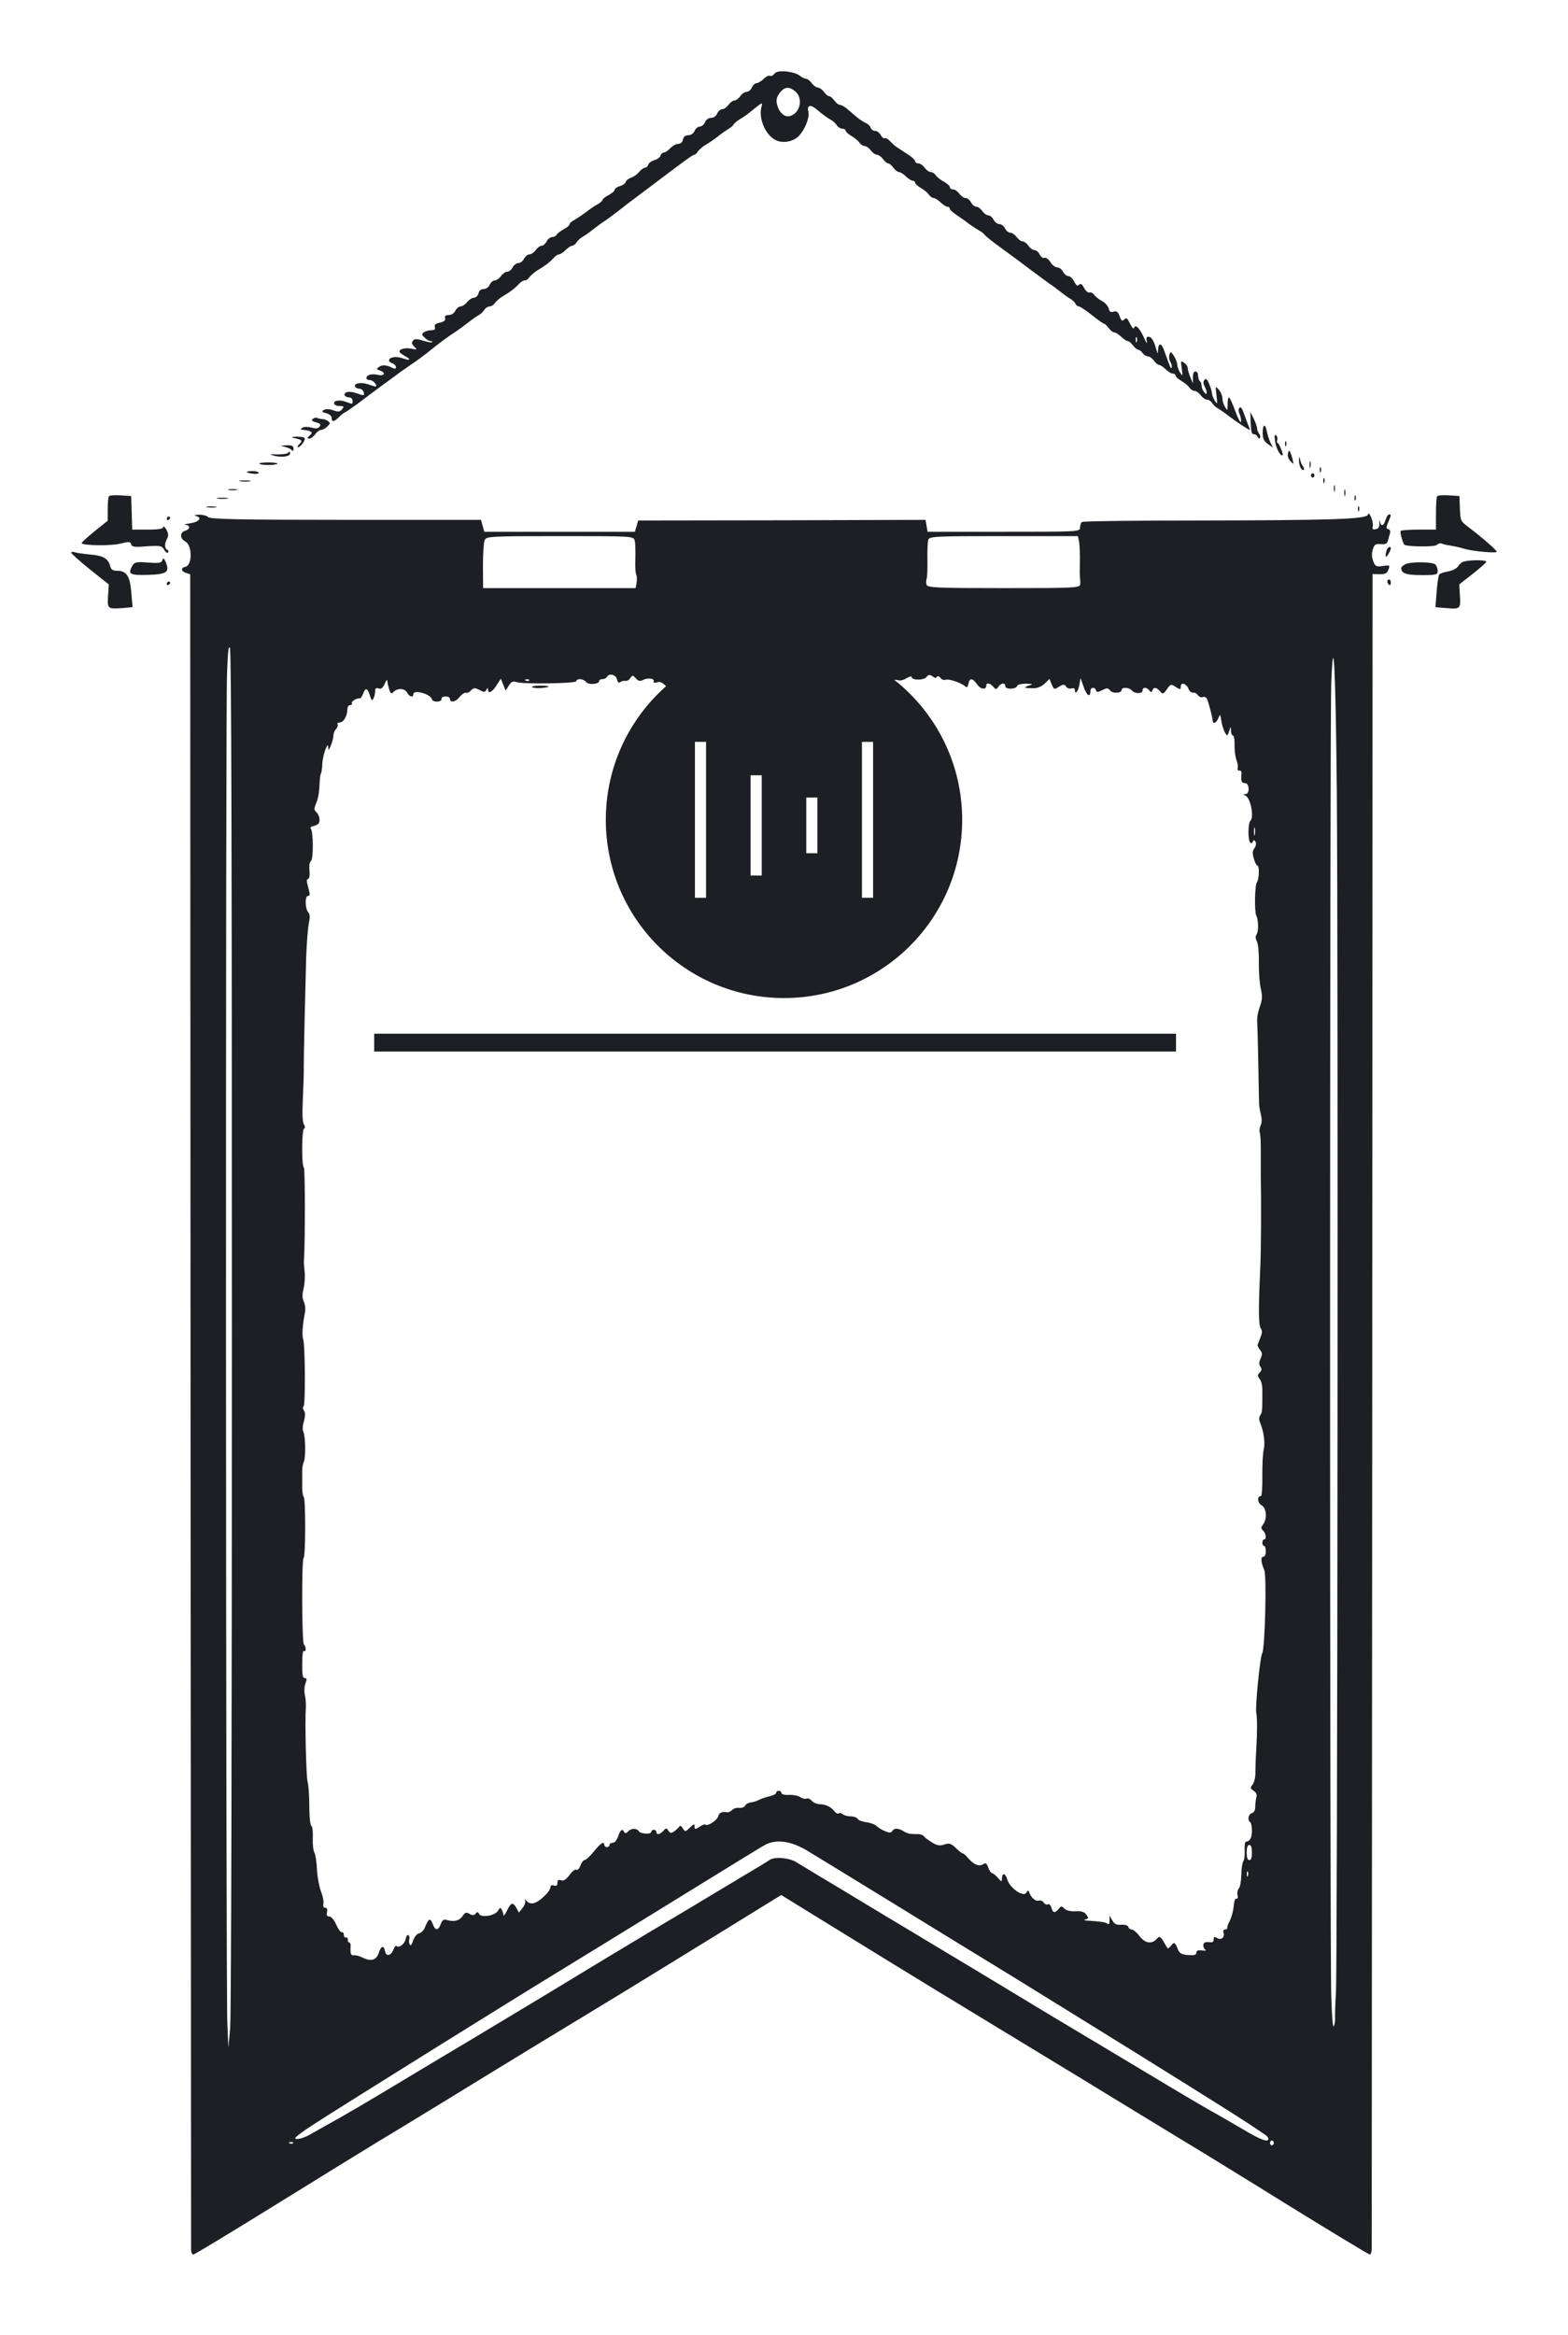 <svg width="88" height="131" viewBox="0 0 88 131" fill="none" xmlns="http://www.w3.org/2000/svg">
    <g filter="url(#filter0_d)">
        <path d="M43.464 0.134C43.396 0.231 43.279 0.292 43.211 0.255C43.143 0.219 42.977 0.304 42.85 0.438C42.714 0.559 42.539 0.669 42.451 0.669C42.373 0.669 42.256 0.778 42.198 0.912C42.139 1.046 42.003 1.155 41.905 1.155C41.798 1.155 41.632 1.264 41.545 1.398C41.447 1.532 41.301 1.641 41.213 1.641C41.126 1.641 40.98 1.751 40.882 1.885C40.785 2.018 40.629 2.128 40.531 2.128C40.434 2.128 40.307 2.237 40.249 2.371C40.19 2.517 40.044 2.614 39.908 2.614C39.771 2.614 39.625 2.711 39.567 2.857C39.508 2.991 39.382 3.1 39.274 3.1C39.167 3.1 39.041 3.21 38.982 3.344C38.924 3.489 38.777 3.587 38.631 3.587C38.466 3.587 38.358 3.672 38.329 3.83C38.3 3.976 38.193 4.073 38.056 4.073C37.939 4.073 37.745 4.183 37.618 4.316C37.491 4.45 37.335 4.559 37.257 4.559C37.189 4.559 37.101 4.632 37.072 4.73C37.043 4.827 36.887 4.949 36.721 4.985C36.566 5.034 36.41 5.143 36.38 5.24C36.351 5.338 36.273 5.411 36.195 5.411C36.117 5.411 35.971 5.52 35.864 5.654C35.757 5.787 35.562 5.921 35.416 5.97C35.279 6.018 35.143 6.116 35.114 6.213C35.094 6.298 34.938 6.408 34.782 6.444C34.626 6.493 34.5 6.578 34.5 6.639C34.5 6.712 34.344 6.845 34.159 6.943C33.974 7.04 33.818 7.161 33.818 7.21C33.818 7.259 33.701 7.368 33.554 7.453C33.399 7.526 33.106 7.733 32.892 7.903C32.678 8.061 32.385 8.256 32.239 8.341C32.083 8.414 31.966 8.523 31.966 8.584C31.966 8.645 31.82 8.766 31.635 8.864C31.459 8.961 31.274 9.095 31.245 9.168C31.206 9.241 31.089 9.301 30.982 9.301C30.885 9.301 30.748 9.411 30.68 9.544C30.612 9.678 30.485 9.788 30.397 9.788C30.31 9.788 30.163 9.897 30.066 10.031C29.969 10.165 29.813 10.274 29.715 10.274C29.608 10.274 29.481 10.383 29.413 10.517C29.345 10.651 29.199 10.76 29.092 10.76C28.985 10.76 28.838 10.87 28.77 11.004C28.702 11.137 28.575 11.247 28.468 11.247C28.371 11.247 28.215 11.356 28.117 11.49C28.02 11.624 27.864 11.733 27.766 11.733C27.669 11.733 27.542 11.842 27.484 11.976C27.425 12.11 27.279 12.219 27.143 12.219C26.997 12.219 26.89 12.305 26.851 12.463C26.821 12.596 26.704 12.706 26.597 12.706C26.5 12.706 26.324 12.815 26.217 12.949C26.11 13.083 25.944 13.192 25.847 13.192C25.759 13.192 25.623 13.302 25.555 13.435C25.486 13.581 25.33 13.678 25.184 13.678C25.009 13.678 24.941 13.727 24.98 13.849C25.019 13.97 24.931 14.043 24.687 14.104C24.444 14.153 24.366 14.226 24.405 14.359C24.444 14.481 24.385 14.53 24.19 14.53C24.044 14.53 23.859 14.59 23.781 14.651C23.654 14.748 23.664 14.785 23.83 14.943C23.937 15.052 24.083 15.137 24.161 15.137C24.239 15.137 24.278 15.162 24.249 15.198C24.22 15.235 23.995 15.198 23.742 15.113C23.391 15.004 23.265 15.004 23.177 15.113C23.089 15.223 23.099 15.296 23.255 15.454C23.43 15.624 23.421 15.636 23.089 15.563C22.738 15.502 22.417 15.575 22.417 15.733C22.417 15.77 22.553 15.879 22.719 15.976C23.109 16.183 23.031 16.256 22.582 16.098C22.212 15.976 21.832 16.037 21.832 16.232C21.832 16.28 21.92 16.353 22.027 16.39C22.134 16.426 22.222 16.524 22.222 16.596C22.222 16.694 22.163 16.706 22.056 16.657C21.715 16.475 21.452 16.451 21.277 16.584C21.111 16.706 21.111 16.718 21.326 16.791C21.676 16.913 21.579 17.119 21.209 17.034C20.867 16.949 20.566 17.034 20.566 17.217C20.566 17.277 20.643 17.326 20.751 17.326C20.848 17.326 20.985 17.411 21.053 17.508C21.199 17.727 21.131 17.727 20.634 17.557C20.244 17.423 19.844 17.508 19.932 17.703C19.971 17.764 20.069 17.812 20.176 17.812C20.273 17.812 20.371 17.898 20.41 17.995C20.468 18.214 20.429 18.214 19.981 18.056C19.62 17.922 19.26 17.995 19.347 18.189C19.386 18.25 19.494 18.299 19.601 18.299C19.698 18.299 19.786 18.384 19.786 18.481C19.786 18.7 19.815 18.688 19.396 18.542C19.036 18.408 18.675 18.481 18.763 18.676C18.802 18.736 18.938 18.785 19.084 18.785C19.308 18.785 19.328 18.809 19.192 18.968C19.084 19.113 18.977 19.125 18.685 19.016C18.471 18.943 18.266 18.943 18.168 19.004C18.042 19.089 18.071 19.125 18.315 19.186C18.49 19.235 18.617 19.344 18.617 19.454C18.617 19.697 18.734 19.685 19.036 19.393C19.172 19.259 19.308 19.15 19.338 19.15C19.377 19.15 19.718 18.907 20.108 18.627C20.488 18.335 21.14 17.849 21.54 17.557C21.939 17.265 22.358 16.961 22.466 16.876C22.573 16.803 22.797 16.645 22.953 16.536C23.43 16.22 23.8 15.94 24.268 15.563C24.726 15.198 25.087 14.931 25.584 14.602C25.749 14.493 26.052 14.274 26.266 14.104C26.48 13.934 26.743 13.751 26.851 13.691C26.967 13.63 27.114 13.496 27.182 13.387C27.25 13.277 27.386 13.192 27.484 13.192C27.581 13.192 27.708 13.107 27.776 12.998C27.854 12.9 28.039 12.73 28.205 12.633C28.643 12.377 28.916 12.159 29.121 11.94C29.218 11.818 29.374 11.733 29.452 11.733C29.54 11.733 29.657 11.648 29.725 11.539C29.803 11.441 29.988 11.271 30.154 11.174C30.592 10.918 30.865 10.7 31.07 10.481C31.167 10.359 31.304 10.274 31.372 10.274C31.44 10.274 31.606 10.165 31.742 10.031C31.878 9.897 32.044 9.788 32.112 9.788C32.181 9.788 32.297 9.703 32.366 9.593C32.434 9.484 32.58 9.35 32.697 9.289C32.804 9.228 33.067 9.046 33.282 8.876C33.496 8.706 33.779 8.499 33.915 8.414C34.051 8.329 34.402 8.073 34.695 7.842C34.987 7.611 35.347 7.332 35.484 7.234C35.62 7.137 36.088 6.772 36.536 6.444C38.427 5.009 38.885 4.681 38.972 4.681C39.021 4.681 39.109 4.596 39.177 4.486C39.255 4.389 39.44 4.219 39.606 4.122C39.771 4.037 40.083 3.818 40.297 3.648C40.512 3.477 40.785 3.295 40.902 3.222C41.009 3.161 41.136 3.052 41.175 2.979C41.204 2.918 41.379 2.772 41.545 2.675C41.72 2.578 41.993 2.383 42.149 2.249C42.802 1.714 42.812 1.714 42.733 2.006C42.578 2.614 42.909 3.465 43.435 3.806C43.835 4.073 44.487 3.988 44.838 3.623C45.189 3.246 45.452 2.578 45.364 2.249C45.277 1.921 45.472 1.848 45.774 2.091C46.193 2.444 46.417 2.602 46.631 2.723C46.748 2.784 46.894 2.918 46.962 3.027C47.031 3.137 47.177 3.222 47.274 3.222C47.382 3.222 47.459 3.271 47.459 3.331C47.459 3.392 47.606 3.526 47.791 3.635C47.966 3.733 48.171 3.903 48.239 4.012C48.307 4.11 48.434 4.195 48.531 4.195C48.619 4.195 48.775 4.304 48.872 4.438C48.97 4.572 49.126 4.681 49.213 4.681C49.301 4.681 49.457 4.79 49.554 4.924C49.652 5.058 49.779 5.167 49.847 5.167C49.915 5.167 50.042 5.277 50.139 5.411C50.237 5.544 50.383 5.654 50.451 5.654C50.529 5.654 50.704 5.763 50.841 5.897C50.977 6.031 51.153 6.14 51.221 6.14C51.299 6.14 51.357 6.189 51.357 6.249C51.357 6.31 51.503 6.444 51.688 6.553C51.864 6.651 52.069 6.821 52.137 6.93C52.205 7.028 52.322 7.113 52.4 7.113C52.478 7.113 52.653 7.222 52.79 7.356C52.926 7.49 53.101 7.599 53.17 7.599C53.248 7.599 53.306 7.648 53.306 7.709C53.306 7.769 53.452 7.903 53.628 8.025C53.793 8.134 54.115 8.353 54.329 8.523C54.544 8.681 54.826 8.864 54.962 8.937C55.089 9.009 55.226 9.119 55.255 9.168C55.284 9.216 55.557 9.447 55.869 9.678C56.181 9.909 56.58 10.201 56.765 10.335C56.95 10.469 57.457 10.845 57.905 11.186C58.353 11.514 58.782 11.83 58.86 11.891C58.938 11.94 59.182 12.11 59.396 12.28C59.611 12.45 59.893 12.657 60.029 12.742C60.166 12.815 60.312 12.949 60.351 13.034C60.39 13.119 60.478 13.192 60.546 13.192C60.614 13.192 60.936 13.411 61.277 13.678C61.608 13.946 61.92 14.165 61.969 14.165C62.008 14.165 62.124 14.274 62.222 14.408C62.319 14.542 62.466 14.651 62.534 14.651C62.612 14.651 62.787 14.761 62.923 14.894C63.06 15.028 63.226 15.137 63.294 15.137C63.352 15.137 63.489 15.247 63.586 15.381C63.684 15.514 63.82 15.624 63.879 15.624C63.947 15.624 64.054 15.709 64.122 15.806C64.19 15.903 64.317 15.989 64.414 15.989C64.502 15.989 64.658 16.098 64.755 16.232C64.853 16.366 64.989 16.475 65.048 16.475C65.116 16.475 65.282 16.584 65.418 16.718C65.555 16.852 65.73 16.961 65.818 16.961C65.905 16.961 65.974 17.01 65.974 17.071C65.974 17.131 66.12 17.265 66.305 17.375C66.48 17.472 66.685 17.642 66.753 17.752C66.821 17.849 66.948 17.934 67.045 17.934C67.133 17.934 67.289 18.043 67.386 18.177C67.484 18.311 67.64 18.42 67.727 18.42C67.825 18.42 67.961 18.506 68.029 18.615C68.098 18.724 68.244 18.858 68.361 18.919C68.468 18.98 68.731 19.162 68.945 19.332C69.326 19.624 70.076 20.123 70.134 20.123C70.154 20.123 70.124 20.025 70.076 19.904C70.027 19.794 69.91 19.49 69.822 19.223C69.715 18.919 69.628 18.797 69.559 18.882C69.491 18.968 69.501 19.089 69.579 19.259C69.637 19.405 69.666 19.588 69.647 19.673C69.628 19.758 69.481 19.478 69.326 19.065C69.17 18.639 69.014 18.299 68.975 18.299C68.926 18.299 68.897 18.469 68.897 18.688C68.897 19.053 68.887 19.065 68.751 18.834C68.673 18.712 68.604 18.493 68.604 18.347C68.604 18.214 68.517 17.995 68.409 17.873C68.205 17.642 68.205 17.642 68.273 18.189C68.332 18.688 68.322 18.712 68.176 18.481C68.098 18.347 68.02 18.165 68.02 18.08C68.02 17.995 67.951 17.752 67.864 17.545C67.747 17.265 67.679 17.217 67.601 17.314C67.513 17.423 67.523 17.508 67.611 17.691C67.776 18.019 67.757 18.226 67.581 18.007C67.503 17.91 67.435 17.752 67.435 17.642C67.435 17.545 67.396 17.423 67.338 17.387C67.289 17.35 67.24 17.204 67.24 17.071C67.24 16.949 67.172 16.84 67.094 16.84C66.997 16.84 66.948 16.961 66.948 17.168V17.508L66.802 17.156C66.724 16.974 66.656 16.742 66.656 16.645C66.656 16.56 66.568 16.426 66.451 16.353C66.266 16.22 66.256 16.244 66.324 16.682C66.383 17.119 66.373 17.131 66.227 16.901C66.149 16.767 66.071 16.572 66.071 16.463C66.071 16.353 65.983 16.134 65.886 15.976C65.71 15.709 65.691 15.709 65.632 15.903C65.593 16.013 65.613 16.195 65.681 16.293C65.74 16.39 65.779 16.524 65.759 16.609C65.72 16.742 65.671 16.609 65.35 15.709C65.184 15.223 65.009 15.198 64.989 15.66C64.989 15.879 64.97 15.867 64.882 15.563C64.746 15.089 64.619 14.894 64.444 14.894C64.346 14.894 64.317 14.979 64.366 15.162C64.395 15.32 64.336 15.247 64.229 15.004C63.986 14.444 63.723 14.165 63.654 14.384C63.625 14.493 63.547 14.408 63.42 14.165C63.274 13.849 63.216 13.8 63.099 13.922C62.982 14.043 62.933 14.007 62.836 13.739C62.748 13.496 62.67 13.435 62.505 13.484C62.339 13.545 62.271 13.496 62.222 13.302C62.183 13.168 62.017 12.973 61.842 12.888C61.666 12.791 61.472 12.633 61.403 12.536C61.335 12.438 61.218 12.39 61.15 12.414C61.082 12.45 60.946 12.341 60.848 12.171C60.731 11.94 60.653 11.879 60.565 11.976C60.478 12.073 60.4 12.025 60.283 11.794C60.195 11.624 60.049 11.49 59.952 11.49C59.864 11.49 59.727 11.38 59.659 11.247C59.591 11.113 59.445 11.004 59.338 11.004C59.221 11.004 59.045 10.87 58.948 10.7C58.841 10.541 58.694 10.432 58.617 10.469C58.548 10.505 58.422 10.42 58.353 10.286C58.285 10.14 58.149 10.031 58.051 10.031C57.964 10.031 57.808 9.921 57.72 9.788C57.623 9.654 57.477 9.544 57.389 9.544C57.301 9.544 57.155 9.435 57.057 9.301C56.96 9.168 56.804 9.058 56.707 9.058C56.599 9.058 56.473 8.949 56.405 8.815C56.337 8.681 56.19 8.572 56.083 8.572C55.976 8.572 55.83 8.462 55.761 8.329C55.693 8.195 55.567 8.085 55.469 8.085C55.372 8.085 55.226 7.976 55.128 7.842C55.041 7.709 54.885 7.599 54.797 7.599C54.699 7.599 54.563 7.49 54.495 7.356C54.427 7.222 54.3 7.113 54.193 7.113C54.095 7.113 53.939 7.003 53.842 6.87C53.745 6.736 53.589 6.626 53.481 6.626C53.384 6.626 53.306 6.566 53.306 6.493C53.306 6.432 53.16 6.298 52.984 6.201C52.799 6.104 52.604 5.946 52.526 5.848C52.458 5.739 52.332 5.654 52.234 5.654C52.146 5.654 51.99 5.544 51.893 5.411C51.796 5.277 51.64 5.167 51.533 5.167C51.435 5.167 51.357 5.119 51.357 5.046C51.357 4.985 51.191 4.815 50.997 4.693C50.792 4.559 50.519 4.377 50.383 4.292C50.246 4.207 50.051 4.037 49.944 3.915C49.847 3.806 49.71 3.72 49.652 3.757C49.593 3.781 49.486 3.696 49.428 3.575C49.36 3.453 49.223 3.344 49.116 3.344C48.999 3.344 48.892 3.258 48.863 3.161C48.833 3.064 48.717 2.954 48.6 2.906C48.483 2.857 48.258 2.711 48.093 2.578C47.937 2.444 47.684 2.225 47.537 2.103C47.391 1.982 47.216 1.885 47.138 1.885C47.06 1.885 46.923 1.775 46.826 1.641C46.729 1.508 46.602 1.398 46.534 1.398C46.466 1.398 46.339 1.289 46.242 1.155C46.144 1.021 45.988 0.912 45.9 0.912C45.813 0.912 45.657 0.802 45.559 0.669C45.462 0.535 45.325 0.425 45.248 0.425C45.179 0.425 45.014 0.353 44.897 0.255C44.546 -0.012 43.611 -0.097 43.464 0.134ZM44.634 1.131C45.101 1.532 44.907 2.371 44.312 2.517C44.01 2.59 43.688 2.274 43.601 1.812C43.552 1.593 43.601 1.422 43.766 1.204C44.029 0.863 44.293 0.839 44.634 1.131ZM63.8 15.162C63.771 15.259 63.742 15.223 63.742 15.089C63.732 14.955 63.761 14.882 63.791 14.931C63.82 14.967 63.83 15.077 63.8 15.162Z" fill="#1E1F25"/>
        <path d="M70.192 19.734C70.212 20.232 70.251 20.366 70.377 20.366C70.465 20.366 70.553 20.439 70.582 20.512C70.602 20.597 70.66 20.634 70.699 20.573C70.748 20.524 70.728 20.415 70.67 20.342C70.602 20.257 70.553 20.123 70.553 20.038C70.553 19.953 70.465 19.71 70.368 19.503L70.173 19.114L70.192 19.734Z" fill="#1E1F25"/>
        <path d="M17.554 19.502C17.456 19.575 17.505 19.636 17.729 19.697C17.973 19.758 18.022 19.819 17.934 19.94C17.856 20.05 17.729 20.062 17.476 19.989C17.271 19.94 17.047 19.94 16.969 20.001C16.843 20.098 16.852 20.11 17.028 20.122C17.145 20.122 17.31 20.159 17.388 20.195C17.534 20.268 17.534 20.293 17.378 20.439C17.223 20.572 17.223 20.597 17.359 20.609C17.447 20.609 17.593 20.5 17.69 20.366C17.788 20.232 17.934 20.122 18.022 20.122C18.109 20.122 18.265 20.037 18.372 19.928C18.538 19.77 18.548 19.733 18.421 19.636C18.343 19.575 18.197 19.515 18.109 19.515C18.022 19.515 17.895 19.49 17.817 19.454C17.749 19.417 17.632 19.442 17.554 19.502Z" fill="#1E1F25"/>
        <path d="M70.865 20.281C70.865 20.609 70.923 20.743 71.157 20.913L71.449 21.12L71.303 20.84C71.225 20.682 71.138 20.402 71.099 20.208C71.011 19.746 70.865 19.794 70.865 20.281Z" fill="#1E1F25"/>
        <path d="M71.566 20.804C71.625 21.181 71.898 21.655 71.985 21.533C72.034 21.473 71.771 20.852 71.703 20.852C71.664 20.852 71.654 20.779 71.683 20.682C71.712 20.585 71.683 20.476 71.615 20.427C71.527 20.354 71.518 20.451 71.566 20.804Z" fill="#1E1F25"/>
        <path d="M16.473 20.572C16.95 20.67 17.009 20.718 16.804 20.913C16.707 21.01 16.668 21.095 16.726 21.095C16.872 21.095 17.174 20.67 17.087 20.572C17.057 20.524 16.843 20.499 16.629 20.499C16.375 20.512 16.317 20.536 16.473 20.572Z" fill="#1E1F25"/>
        <path d="M72.121 20.925C72.121 21.059 72.151 21.096 72.18 20.998C72.209 20.913 72.2 20.804 72.17 20.767C72.141 20.719 72.112 20.792 72.121 20.925Z" fill="#1E1F25"/>
        <path d="M15.937 21.059C16.102 21.096 16.287 21.169 16.355 21.241C16.443 21.339 16.472 21.314 16.472 21.169C16.472 21.023 16.385 20.974 16.063 20.986C15.722 21.01 15.703 21.023 15.937 21.059Z" fill="#1E1F25"/>
        <path d="M72.287 21.436C72.248 21.581 72.307 21.752 72.424 21.873C72.609 22.08 72.609 22.068 72.55 21.8C72.414 21.278 72.336 21.168 72.287 21.436Z" fill="#1E1F25"/>
        <path d="M16.151 21.424C16.112 21.46 15.849 21.497 15.576 21.497C15.089 21.484 15.079 21.484 15.43 21.582C15.839 21.679 16.278 21.606 16.278 21.448C16.278 21.314 16.239 21.314 16.151 21.424Z" fill="#1E1F25"/>
        <path d="M72.901 21.837C72.901 22.02 72.96 22.226 73.038 22.311C73.194 22.47 73.242 22.311 73.096 22.117C73.047 22.056 72.989 21.898 72.96 21.764C72.921 21.57 72.911 21.594 72.901 21.837Z" fill="#1E1F25"/>
        <path d="M73.496 22.068C73.496 22.238 73.515 22.299 73.544 22.214C73.564 22.141 73.564 21.995 73.544 21.91C73.515 21.837 73.496 21.898 73.496 22.068Z" fill="#1E1F25"/>
        <path d="M14.553 22.019C14.582 22.056 14.806 22.092 15.06 22.092C15.313 22.092 15.537 22.056 15.576 22.019C15.605 21.983 15.372 21.946 15.06 21.946C14.748 21.946 14.514 21.983 14.553 22.019Z" fill="#1E1F25"/>
        <path d="M74.071 22.384C74.071 22.518 74.1 22.555 74.129 22.457C74.159 22.372 74.149 22.263 74.12 22.226C74.09 22.178 74.061 22.251 74.071 22.384Z" fill="#1E1F25"/>
        <path d="M13.842 22.482C13.842 22.506 13.998 22.555 14.183 22.579C14.368 22.603 14.524 22.579 14.524 22.53C14.524 22.482 14.368 22.433 14.183 22.433C13.998 22.433 13.842 22.457 13.842 22.482Z" fill="#1E1F25"/>
        <path d="M73.574 22.676C73.574 22.737 73.623 22.797 73.671 22.797C73.73 22.797 73.769 22.737 73.769 22.676C73.769 22.603 73.73 22.554 73.671 22.554C73.623 22.554 73.574 22.603 73.574 22.676Z" fill="#1E1F25"/>
        <path d="M74.266 22.992C74.266 23.126 74.295 23.162 74.324 23.065C74.353 22.98 74.344 22.871 74.314 22.834C74.285 22.785 74.256 22.858 74.266 22.992Z" fill="#1E1F25"/>
        <path d="M13.481 23.004C13.627 23.029 13.861 23.029 14.017 23.004C14.163 22.98 14.037 22.956 13.744 22.956C13.452 22.956 13.325 22.98 13.481 23.004Z" fill="#1E1F25"/>
        <path d="M74.86 23.406C74.86 23.576 74.879 23.637 74.909 23.552C74.928 23.479 74.928 23.333 74.909 23.248C74.879 23.175 74.86 23.235 74.86 23.406Z" fill="#1E1F25"/>
        <path d="M12.848 23.491C12.964 23.515 13.159 23.515 13.286 23.491C13.403 23.466 13.306 23.442 13.062 23.442C12.818 23.442 12.721 23.466 12.848 23.491Z" fill="#1E1F25"/>
        <path d="M75.444 23.649C75.444 23.819 75.464 23.88 75.493 23.795C75.513 23.722 75.513 23.576 75.493 23.491C75.464 23.418 75.444 23.479 75.444 23.649Z" fill="#1E1F25"/>
        <path d="M6.114 23.844C6.075 23.892 6.046 24.221 6.046 24.573V25.218L5.315 25.801C4.916 26.13 4.584 26.421 4.584 26.47C4.584 26.616 6.26 26.64 6.796 26.494C7.225 26.385 7.313 26.385 7.362 26.543C7.401 26.689 7.566 26.713 8.239 26.652C8.999 26.604 9.086 26.616 9.213 26.847C9.291 26.981 9.388 27.053 9.427 27.005C9.476 26.944 9.447 26.871 9.388 26.847C9.232 26.774 9.223 26.506 9.379 26.215C9.466 26.044 9.457 25.935 9.33 25.704C9.232 25.546 9.164 25.485 9.164 25.57C9.164 25.667 8.911 25.716 8.287 25.716H7.42L7.391 24.768L7.362 23.831L6.777 23.795C6.446 23.771 6.153 23.795 6.114 23.844Z" fill="#1E1F25"/>
        <path d="M76.019 23.965C76.019 24.099 76.049 24.135 76.078 24.038C76.107 23.953 76.097 23.843 76.068 23.807C76.039 23.758 76.01 23.831 76.019 23.965Z" fill="#1E1F25"/>
        <path d="M80.658 23.843C80.619 23.892 80.589 24.329 80.589 24.828V25.715H79.634C79.108 25.715 78.65 25.752 78.611 25.788C78.563 25.849 78.689 26.36 78.806 26.555C78.874 26.676 80.511 26.7 80.628 26.579C80.697 26.506 80.823 26.469 80.891 26.494C80.969 26.53 81.203 26.591 81.418 26.615C81.632 26.652 81.983 26.725 82.197 26.798C82.723 26.944 84 27.053 84 26.956C84 26.871 83.191 26.165 82.373 25.545C81.973 25.241 81.963 25.217 81.934 24.536L81.905 23.831L81.32 23.794C80.989 23.77 80.697 23.794 80.658 23.843Z" fill="#1E1F25"/>
        <path d="M12.214 23.977C12.36 24.001 12.594 24.001 12.75 23.977C12.896 23.953 12.77 23.928 12.477 23.928C12.185 23.928 12.058 23.953 12.214 23.977Z" fill="#1E1F25"/>
        <path d="M11.63 24.463C11.776 24.488 11.99 24.488 12.117 24.463C12.234 24.439 12.117 24.415 11.844 24.415C11.581 24.415 11.474 24.439 11.63 24.463Z" fill="#1E1F25"/>
        <path d="M76.214 24.573C76.214 24.706 76.243 24.743 76.273 24.646C76.302 24.561 76.292 24.451 76.263 24.415C76.234 24.366 76.205 24.439 76.214 24.573Z" fill="#1E1F25"/>
        <path d="M76.77 24.877C76.702 25.132 74.733 25.193 67.221 25.205C63.703 25.205 60.77 25.241 60.721 25.29C60.663 25.327 60.614 25.473 60.614 25.606C60.614 25.837 60.507 25.837 56.336 25.837H52.059L52 25.497L51.942 25.169L43.873 25.193L35.815 25.205L35.727 25.521L35.63 25.837H31.411H27.182L27.084 25.497L26.996 25.169H19.396C13.452 25.169 11.776 25.132 11.678 25.011C11.62 24.938 11.386 24.877 11.172 24.877C10.928 24.889 10.86 24.925 10.996 24.95C11.377 25.047 11.172 25.29 10.665 25.363C10.402 25.4 10.285 25.448 10.412 25.448C10.704 25.485 10.685 25.691 10.373 25.789C10.081 25.886 10.09 26.214 10.402 26.384C10.802 26.603 10.802 27.734 10.392 27.807C10.129 27.856 10.158 28.062 10.451 28.148L10.675 28.22L10.694 75.08C10.714 100.857 10.724 122.073 10.724 122.219C10.724 122.377 10.782 122.499 10.85 122.499C10.918 122.499 13.004 121.235 15.498 119.69C17.993 118.146 20.517 116.59 21.101 116.237C21.696 115.885 23.401 114.839 24.901 113.927C28.604 111.653 31.683 109.781 33.671 108.577C34.587 108.03 37.247 106.389 39.586 104.954L43.844 102.328L48.404 105.136C50.909 106.681 54.436 108.833 56.229 109.915C58.022 111.009 60.682 112.614 62.124 113.502C63.576 114.389 65.457 115.532 66.314 116.055C67.172 116.566 69.881 118.231 72.326 119.751C74.772 121.259 76.819 122.499 76.877 122.499C76.936 122.499 76.984 122.353 76.984 122.159C76.984 121.976 76.994 100.759 77.013 75.019L77.033 28.208L77.433 28.22C77.744 28.22 77.842 28.172 77.92 27.965C78.017 27.71 78.007 27.698 77.608 27.758C77.228 27.807 77.179 27.783 77.072 27.491C76.984 27.26 76.975 27.065 77.043 26.834C77.13 26.555 77.189 26.506 77.491 26.53C77.744 26.555 77.852 26.506 77.89 26.348C77.92 26.239 77.968 26.056 78.007 25.935C78.046 25.801 78.017 25.728 77.92 25.691C77.783 25.655 77.783 25.619 77.91 25.302C78.085 24.889 78.085 24.865 77.959 24.865C77.9 24.865 77.812 24.998 77.764 25.169C77.657 25.521 77.501 25.57 77.442 25.254C77.423 25.144 77.403 25.181 77.413 25.351C77.423 25.582 77.364 25.667 77.208 25.691C77.043 25.728 77.004 25.679 77.043 25.558C77.072 25.448 77.033 25.217 76.955 25.035C76.858 24.804 76.799 24.755 76.77 24.877ZM35.62 26.336C35.659 26.47 35.669 26.919 35.659 27.333C35.64 27.746 35.659 28.16 35.708 28.245C35.747 28.33 35.757 28.537 35.727 28.707L35.669 28.999H31.391H27.113L27.104 27.771C27.104 27.09 27.143 26.433 27.201 26.311C27.289 26.093 27.484 26.081 31.43 26.081C35.513 26.081 35.562 26.081 35.62 26.336ZM60.565 26.421C60.594 26.616 60.614 27.114 60.604 27.552C60.594 27.977 60.594 28.378 60.614 28.451C60.624 28.512 60.633 28.67 60.624 28.78C60.614 28.986 60.341 28.999 56.336 28.999C52.517 28.999 52.049 28.974 52 28.804C51.971 28.695 51.971 28.561 52 28.488C52.039 28.415 52.059 27.941 52.049 27.43C52.039 26.907 52.059 26.397 52.097 26.287C52.156 26.093 52.517 26.081 56.327 26.081H60.497L60.565 26.421ZM13.014 70.642C13.014 94.558 12.975 109.1 12.916 109.793L12.819 110.887L12.76 109.55C12.672 107.775 12.653 35.953 12.741 33.813C12.789 32.525 12.828 32.184 12.906 32.367C12.984 32.525 13.014 43.382 13.014 70.642ZM75.026 40.428C75.104 49.523 75.065 106.304 74.977 107.787C74.938 108.419 74.918 109.064 74.928 109.21C74.938 109.355 74.909 109.574 74.86 109.684C74.802 109.805 74.753 109.234 74.714 108.018C74.626 105.562 74.626 36.318 74.714 34.288C74.841 31.163 74.957 33.449 75.026 40.428ZM43.367 33.011C43.367 33.072 43.435 33.133 43.513 33.133C43.591 33.133 43.659 33.072 43.659 32.987C43.659 32.914 43.727 32.938 43.834 33.047C44.059 33.303 44.185 33.303 44.331 33.084C44.429 32.938 44.487 32.962 44.692 33.218C44.916 33.497 44.955 33.51 45.101 33.327C45.257 33.157 45.286 33.169 45.394 33.376C45.491 33.582 45.549 33.595 45.754 33.473C45.939 33.376 46.027 33.376 46.154 33.51C46.241 33.595 46.426 33.692 46.563 33.716C46.699 33.74 46.914 33.862 47.05 33.996C47.186 34.117 47.352 34.227 47.43 34.227C47.498 34.227 47.742 34.336 47.947 34.47C48.171 34.616 48.336 34.664 48.336 34.579C48.336 34.409 48.58 34.105 48.716 34.105C48.775 34.105 48.824 34.19 48.824 34.288C48.824 34.385 48.755 34.47 48.668 34.47C48.59 34.47 48.551 34.519 48.58 34.592C48.619 34.664 48.745 34.64 48.931 34.519C49.096 34.421 49.379 34.348 49.554 34.361C49.73 34.385 49.944 34.324 50.022 34.239C50.11 34.154 50.266 34.117 50.383 34.166C50.49 34.203 50.714 34.166 50.87 34.057C51.035 33.959 51.162 33.923 51.162 33.984C51.162 34.178 51.834 34.178 51.99 33.996C52.107 33.838 52.175 33.838 52.331 33.947C52.448 34.044 52.536 34.057 52.575 33.984C52.614 33.911 52.692 33.935 52.78 34.032C52.858 34.142 52.994 34.178 53.072 34.142C53.228 34.069 53.949 34.312 54.163 34.507C54.261 34.604 54.309 34.555 54.348 34.373C54.417 34.02 54.582 34.032 54.845 34.409C55.04 34.689 55.352 34.725 55.352 34.458C55.352 34.288 55.566 34.324 55.742 34.531C55.888 34.701 55.917 34.701 56.034 34.531C56.18 34.312 56.424 34.288 56.424 34.507C56.424 34.701 57.038 34.677 57.087 34.482C57.106 34.409 57.33 34.361 57.574 34.361C57.983 34.373 58.002 34.385 57.739 34.47C57.408 34.579 57.476 34.616 58.002 34.616C58.227 34.616 58.461 34.519 58.626 34.361L58.899 34.093L59.026 34.409C59.152 34.701 59.172 34.701 59.435 34.531C59.678 34.385 59.737 34.385 59.825 34.519C59.893 34.616 60.029 34.664 60.127 34.628C60.234 34.592 60.322 34.628 60.322 34.701C60.322 35.005 60.507 34.81 60.575 34.434L60.643 34.044L60.828 34.567C61.004 35.054 61.199 35.163 61.199 34.762C61.199 34.555 61.462 34.531 61.51 34.737C61.54 34.847 61.627 34.847 61.861 34.725C62.115 34.592 62.193 34.592 62.309 34.75C62.456 34.932 62.953 34.896 62.953 34.701C62.953 34.543 63.381 34.567 63.518 34.737C63.674 34.932 64.122 34.944 64.122 34.75C64.122 34.543 64.336 34.543 64.502 34.737C64.609 34.859 64.638 34.859 64.677 34.737C64.736 34.543 64.901 34.555 65.106 34.786C65.262 34.968 65.291 34.956 65.496 34.664C65.7 34.373 65.72 34.373 65.983 34.543C66.236 34.701 66.266 34.701 66.266 34.531C66.266 34.251 66.577 34.348 66.704 34.652C66.753 34.786 66.87 34.883 66.957 34.859C67.045 34.847 67.162 34.908 67.23 35.005C67.299 35.102 67.415 35.151 67.503 35.114C67.581 35.078 67.688 35.114 67.737 35.212C67.815 35.37 68.049 36.233 68.058 36.44C68.078 36.646 68.273 36.561 68.37 36.306C68.478 36.051 68.487 36.051 68.546 36.452C68.575 36.671 68.672 36.962 68.741 37.096C68.877 37.315 68.887 37.315 68.984 37.023C69.072 36.731 69.082 36.731 69.082 36.987C69.091 37.145 69.14 37.267 69.189 37.267C69.247 37.267 69.286 37.449 69.286 37.656C69.277 38.13 69.325 38.47 69.423 38.738C69.462 38.847 69.481 39.005 69.462 39.102C69.442 39.2 69.491 39.261 69.559 39.236C69.637 39.224 69.686 39.297 69.676 39.419C69.637 39.832 69.676 39.941 69.871 39.941C70.124 39.941 70.153 40.537 69.9 40.562C69.754 40.574 69.744 40.586 69.881 40.635C70.183 40.732 70.407 41.875 70.163 42.069C70.115 42.106 70.066 42.385 70.066 42.677C70.066 43.212 70.183 43.467 70.319 43.212C70.358 43.115 70.407 43.127 70.465 43.236C70.514 43.334 70.485 43.48 70.397 43.601C70.29 43.747 70.28 43.869 70.368 44.173C70.426 44.392 70.514 44.562 70.563 44.562C70.689 44.562 70.67 45.34 70.543 45.498C70.417 45.656 70.397 47.139 70.504 47.37C70.631 47.614 70.641 48.258 70.524 48.428C70.446 48.55 70.456 48.659 70.543 48.829C70.612 48.975 70.66 49.462 70.65 50.009C70.641 50.52 70.689 51.176 70.758 51.468C70.855 51.906 70.845 52.064 70.719 52.441C70.573 52.866 70.534 53.121 70.563 53.462C70.582 53.669 70.66 57.559 70.66 57.876C70.66 58.009 70.699 58.289 70.758 58.508C70.826 58.787 70.826 58.97 70.748 59.152C70.689 59.286 70.67 59.456 70.699 59.529C70.738 59.59 70.767 60.125 70.758 60.709C70.758 61.292 70.758 61.851 70.758 61.949C70.787 63.42 70.777 66.18 70.728 67.177C70.621 69.499 70.631 70.338 70.758 70.533C70.845 70.679 70.845 70.776 70.738 71.043C70.67 71.226 70.602 71.408 70.582 71.457C70.563 71.493 70.621 71.627 70.709 71.736C70.845 71.907 70.855 71.98 70.748 72.223C70.65 72.454 70.65 72.563 70.738 72.685C70.826 72.819 70.816 72.891 70.699 73.013C70.563 73.159 70.563 73.195 70.699 73.378C70.787 73.487 70.845 73.743 70.845 73.937C70.845 74.132 70.845 74.399 70.845 74.533C70.845 75.153 70.826 75.263 70.728 75.408C70.65 75.53 70.65 75.651 70.728 75.846C70.933 76.345 71.011 76.965 70.923 77.329C70.875 77.524 70.836 78.205 70.845 78.813C70.855 79.445 70.816 79.944 70.767 79.944C70.543 79.944 70.563 80.32 70.797 80.454C71.079 80.612 71.128 81.196 70.894 81.524C70.758 81.707 70.758 81.743 70.894 81.889C71.06 82.059 71.089 82.375 70.943 82.375C70.894 82.375 70.845 82.46 70.845 82.558C70.845 82.655 70.894 82.74 70.943 82.74C71.001 82.74 71.04 82.874 71.04 83.044C71.04 83.226 70.982 83.348 70.904 83.348C70.738 83.348 70.767 83.664 70.953 84.09C71.099 84.43 70.992 88.54 70.836 88.771C70.719 88.941 70.436 91.811 70.504 92.102C70.563 92.358 70.563 93.233 70.504 94.169C70.475 94.607 70.456 95.166 70.456 95.434C70.465 95.701 70.397 95.993 70.309 96.115C70.153 96.321 70.163 96.346 70.358 96.479C70.514 96.589 70.553 96.686 70.504 96.881C70.465 97.026 70.446 97.27 70.446 97.403C70.446 97.574 70.378 97.695 70.261 97.732C70.056 97.793 69.998 98.109 70.163 98.242C70.222 98.279 70.261 98.498 70.261 98.729C70.261 99.118 70.144 99.325 69.92 99.337C69.871 99.337 69.842 99.543 69.852 99.799C69.871 100.054 69.842 100.334 69.783 100.419C69.725 100.504 69.666 100.857 69.666 101.209C69.657 101.55 69.598 101.878 69.53 101.951C69.462 102.024 69.423 102.194 69.452 102.328C69.491 102.474 69.462 102.559 69.384 102.534C69.316 102.51 69.257 102.68 69.238 102.972C69.208 103.227 69.121 103.58 69.023 103.762C68.926 103.933 68.867 104.115 68.877 104.164C68.887 104.224 68.828 104.261 68.75 104.261C68.663 104.261 68.633 104.334 68.672 104.456C68.75 104.711 68.516 104.881 68.292 104.735C68.156 104.65 68.117 104.662 68.117 104.808C68.117 104.93 68.049 105.003 67.951 104.978C67.639 104.942 67.532 104.99 67.532 105.161C67.532 105.258 67.591 105.367 67.659 105.404C67.718 105.44 67.63 105.465 67.464 105.44C67.24 105.404 67.143 105.453 67.143 105.562C67.143 105.696 67.026 105.72 66.685 105.696C66.314 105.671 66.197 105.598 66.11 105.38C65.944 104.966 65.895 104.942 65.72 105.173C65.554 105.367 65.544 105.367 65.428 105.161C65.135 104.626 65.087 104.601 64.911 104.796C64.638 105.1 64.258 105.039 63.947 104.626C63.791 104.419 63.596 104.261 63.508 104.261C63.43 104.261 63.342 104.2 63.323 104.115C63.294 104.03 63.138 103.981 62.933 103.993C62.66 104.018 62.543 103.957 62.426 103.75L62.27 103.483V103.75C62.27 103.945 62.231 104.006 62.154 103.933C62.037 103.848 61.754 103.811 61.004 103.762C60.828 103.75 60.809 103.726 60.935 103.69C61.101 103.641 61.101 103.617 60.965 103.422C60.858 103.276 60.682 103.215 60.351 103.24C60.059 103.252 59.825 103.191 59.727 103.082C59.591 102.936 59.542 102.936 59.415 103.106C59.211 103.361 59.084 103.337 59.006 103.033C58.967 102.887 58.88 102.814 58.811 102.851C58.733 102.887 58.626 102.838 58.568 102.741C58.509 102.656 58.383 102.607 58.285 102.644C58.11 102.692 57.856 102.461 57.759 102.17C57.72 102.048 57.681 102.048 57.603 102.194C57.447 102.474 56.668 101.939 56.531 101.452C56.424 101.075 56.229 101.063 56.229 101.428C56.229 101.598 56.19 101.586 56.005 101.367C55.878 101.221 55.732 101.1 55.674 101.1C55.625 101.1 55.528 100.966 55.469 100.796C55.381 100.553 55.313 100.504 55.196 100.589C54.972 100.747 54.67 100.638 54.358 100.285C54.222 100.115 54.076 99.993 54.046 99.993C54.007 100.005 53.832 99.872 53.657 99.701C53.374 99.434 53.277 99.397 52.994 99.495C52.741 99.58 52.585 99.555 52.283 99.361C52.068 99.227 51.873 99.081 51.844 99.021C51.815 98.972 51.688 98.923 51.571 98.911C51.454 98.911 51.26 98.911 51.143 98.899C51.035 98.899 50.85 98.838 50.753 98.777C50.451 98.571 50.207 98.558 50.09 98.717C50.012 98.85 49.925 98.85 49.661 98.741C49.476 98.668 49.272 98.534 49.184 98.449C49.106 98.364 48.853 98.279 48.629 98.242C48.395 98.218 48.18 98.133 48.141 98.06C48.102 97.987 47.927 97.914 47.742 97.914C47.557 97.914 47.362 97.853 47.294 97.793C47.225 97.732 47.138 97.707 47.079 97.744C47.031 97.793 46.933 97.744 46.855 97.659C46.641 97.379 46.358 97.245 46.017 97.233C45.852 97.233 45.637 97.136 45.559 97.039C45.471 96.941 45.345 96.881 45.267 96.917C45.199 96.954 45.033 96.917 44.906 96.832C44.78 96.747 44.497 96.698 44.273 96.71C44.029 96.723 43.854 96.674 43.854 96.601C43.854 96.54 43.786 96.479 43.708 96.479C43.63 96.479 43.562 96.528 43.562 96.589C43.562 96.65 43.406 96.735 43.211 96.783C43.016 96.82 42.743 96.917 42.597 96.99C42.461 97.063 42.246 97.124 42.119 97.136C41.993 97.148 41.856 97.233 41.817 97.318C41.769 97.403 41.623 97.452 41.496 97.44C41.359 97.416 41.184 97.464 41.096 97.549C41.018 97.635 40.892 97.695 40.814 97.683C40.521 97.635 40.356 97.707 40.307 97.914C40.249 98.133 39.693 98.498 39.596 98.376C39.566 98.34 39.42 98.388 39.264 98.498C39.011 98.656 38.982 98.656 38.982 98.486C38.982 98.315 38.933 98.328 38.719 98.546C38.465 98.79 38.446 98.802 38.319 98.583C38.241 98.449 38.163 98.413 38.124 98.486C38.085 98.558 37.959 98.668 37.842 98.753C37.676 98.875 37.608 98.862 37.51 98.717C37.413 98.558 37.374 98.558 37.228 98.729C37.043 98.936 36.838 98.972 36.838 98.79C36.838 98.717 36.77 98.668 36.692 98.668C36.614 98.668 36.546 98.729 36.546 98.79C36.546 98.936 35.942 98.899 35.854 98.753C35.747 98.571 35.425 98.571 35.26 98.753C35.152 98.875 35.084 98.887 35.035 98.802C34.928 98.583 34.821 98.656 34.694 99.033C34.616 99.252 34.499 99.397 34.392 99.397C34.285 99.397 34.207 99.446 34.207 99.519C34.207 99.58 34.139 99.641 34.061 99.641C33.983 99.641 33.915 99.58 33.915 99.519C33.915 99.288 33.72 99.397 33.33 99.884C33.116 100.151 32.872 100.37 32.804 100.37C32.736 100.37 32.629 100.516 32.57 100.686C32.502 100.857 32.404 100.954 32.346 100.905C32.288 100.869 32.122 100.99 31.966 101.197C31.771 101.464 31.635 101.55 31.488 101.501C31.342 101.452 31.284 101.489 31.284 101.647C31.284 101.793 31.225 101.841 31.089 101.793C30.972 101.756 30.894 101.793 30.894 101.878C30.894 101.963 30.797 102.133 30.67 102.267C30.144 102.814 29.783 102.936 29.54 102.644C29.442 102.534 29.423 102.534 29.471 102.644C29.51 102.729 29.442 102.911 29.325 103.057L29.121 103.313L28.984 103.057C28.78 102.705 28.682 102.741 28.458 103.191C28.351 103.41 28.263 103.531 28.263 103.471C28.263 103.398 28.215 103.264 28.166 103.167C28.088 103.009 28.059 103.021 27.942 103.215C27.776 103.495 26.996 103.617 26.889 103.386C26.831 103.264 26.782 103.264 26.694 103.373C26.616 103.471 26.519 103.483 26.353 103.386C26.158 103.276 26.1 103.3 25.954 103.519C25.778 103.775 25.476 103.848 25.067 103.726C24.901 103.677 24.814 103.738 24.736 103.957C24.59 104.346 24.424 104.346 24.278 103.933C24.151 103.592 24.044 103.641 23.839 104.164C23.781 104.31 23.635 104.456 23.518 104.48C23.401 104.504 23.264 104.662 23.186 104.881C23.108 105.124 23.05 105.197 22.992 105.1C22.953 105.015 22.943 104.881 22.972 104.796C22.992 104.723 22.972 104.614 22.923 104.577C22.865 104.541 22.797 104.638 22.767 104.796C22.709 105.088 22.368 105.331 22.251 105.185C22.212 105.149 22.144 105.234 22.085 105.38C21.939 105.744 21.676 105.805 21.608 105.477C21.54 105.124 21.384 105.173 21.247 105.598C21.111 106 20.799 106.073 20.302 105.817C20.156 105.744 19.951 105.696 19.864 105.708C19.688 105.732 19.649 105.623 19.678 105.197C19.688 105.088 19.649 104.99 19.601 104.99C19.542 104.99 19.503 104.918 19.523 104.832C19.532 104.759 19.484 104.699 19.425 104.711C19.357 104.735 19.299 104.662 19.299 104.565C19.299 104.468 19.25 104.395 19.182 104.419C19.123 104.431 18.977 104.237 18.87 103.993C18.743 103.714 18.597 103.531 18.48 103.531C18.353 103.531 18.314 103.471 18.353 103.288C18.383 103.118 18.353 103.045 18.256 103.045C18.158 103.045 18.119 102.972 18.149 102.826C18.178 102.692 18.119 102.389 18.012 102.121C17.915 101.866 17.808 101.306 17.788 100.881C17.769 100.455 17.701 100.03 17.642 99.945C17.584 99.859 17.545 99.495 17.554 99.154C17.574 98.802 17.535 98.486 17.476 98.449C17.408 98.4 17.359 97.938 17.359 97.318C17.359 96.735 17.311 96.139 17.262 95.969C17.184 95.701 17.106 92.613 17.165 91.798C17.174 91.592 17.155 91.275 17.106 91.093C17.067 90.886 17.077 90.631 17.145 90.449C17.233 90.218 17.223 90.157 17.106 90.157C16.989 90.157 16.96 89.987 16.96 89.354C16.96 88.856 16.999 88.588 17.057 88.637C17.116 88.674 17.155 88.625 17.155 88.528C17.155 88.43 17.106 88.309 17.057 88.272C16.94 88.187 16.921 83.518 17.038 83.421C17.155 83.336 17.155 80.077 17.048 79.992C16.999 79.956 16.95 79.664 16.96 79.36C16.96 79.044 16.96 78.667 16.96 78.509C16.96 78.351 16.999 78.12 17.057 77.998C17.165 77.743 17.145 76.563 17.018 76.32C16.979 76.235 16.979 76.053 17.018 75.895C17.145 75.445 17.145 75.275 17.048 75.129C16.989 75.044 16.989 74.946 17.038 74.91C17.145 74.837 17.126 71.469 17.018 71.165C16.94 70.946 16.979 70.338 17.106 69.694C17.155 69.487 17.135 69.232 17.057 69.049C16.96 68.831 16.95 68.66 17.038 68.308C17.096 68.052 17.126 67.627 17.096 67.359C17.067 67.092 17.048 66.812 17.057 66.751C17.126 65.888 17.126 61.572 17.057 61.523C16.921 61.426 16.931 59.432 17.057 59.335C17.135 59.274 17.126 59.201 17.057 59.091C16.979 58.982 16.96 58.556 16.989 57.851C17.038 56.769 17.057 56.112 17.048 55.833C17.038 55.517 17.145 50.994 17.184 49.668C17.213 48.902 17.282 48.063 17.33 47.808C17.408 47.456 17.398 47.31 17.291 47.176C17.116 46.957 17.106 46.264 17.291 46.264C17.398 46.264 17.408 46.191 17.301 45.802C17.203 45.449 17.194 45.34 17.291 45.316C17.369 45.291 17.389 45.121 17.369 44.853C17.34 44.574 17.369 44.379 17.447 44.319C17.603 44.197 17.584 42.604 17.437 42.483C17.379 42.446 17.467 42.373 17.632 42.337C17.856 42.276 17.934 42.191 17.934 41.996C17.934 41.85 17.856 41.668 17.769 41.583C17.622 41.449 17.613 41.388 17.739 41.084C17.876 40.744 17.915 40.464 17.944 39.82C17.954 39.65 17.983 39.467 18.012 39.394C18.051 39.334 18.081 39.078 18.09 38.847C18.11 38.361 18.422 37.522 18.422 37.935C18.422 38.13 18.451 38.118 18.568 37.826C18.646 37.643 18.714 37.388 18.714 37.267C18.714 37.145 18.782 36.987 18.86 36.902C18.938 36.817 18.977 36.707 18.948 36.646C18.919 36.586 18.967 36.537 19.065 36.537C19.279 36.537 19.484 36.184 19.493 35.832C19.493 35.674 19.552 35.564 19.649 35.564C19.727 35.564 19.776 35.516 19.747 35.455C19.698 35.358 20.029 35.151 20.205 35.187C20.244 35.2 20.322 35.066 20.39 34.896C20.517 34.555 20.634 34.604 20.77 35.054C20.848 35.309 20.887 35.333 20.955 35.2C21.014 35.102 21.052 34.92 21.052 34.786C21.052 34.628 21.101 34.579 21.247 34.628C21.393 34.677 21.481 34.604 21.588 34.373C21.666 34.19 21.725 34.105 21.735 34.19C21.735 34.263 21.783 34.482 21.832 34.652C21.92 34.932 21.959 34.956 22.085 34.823C22.309 34.592 22.719 34.616 22.845 34.859C22.962 35.09 23.196 35.163 23.196 34.956C23.196 34.664 24.19 34.944 24.249 35.248C24.258 35.321 24.385 35.37 24.541 35.37C24.687 35.358 24.794 35.297 24.775 35.224C24.765 35.139 24.863 35.078 24.999 35.078C25.135 35.078 25.242 35.127 25.242 35.187C25.242 35.443 25.554 35.406 25.778 35.127C25.915 34.956 26.081 34.847 26.149 34.871C26.217 34.896 26.344 34.847 26.431 34.737C26.577 34.592 26.646 34.579 26.909 34.713C27.162 34.847 27.221 34.847 27.299 34.701C27.357 34.579 27.386 34.579 27.386 34.677C27.386 34.956 27.62 34.847 27.864 34.458L28.107 34.081L28.244 34.421L28.38 34.75L28.555 34.47C28.692 34.251 28.78 34.203 29.004 34.276C29.452 34.397 32.307 34.348 32.336 34.227C32.385 34.044 32.736 34.081 32.892 34.263C33.028 34.446 33.623 34.397 33.623 34.215C33.623 34.154 33.71 34.105 33.808 34.105C33.915 34.105 34.032 34.044 34.061 33.984C34.178 33.753 34.568 33.85 34.626 34.117C34.665 34.288 34.724 34.336 34.811 34.276C34.88 34.215 35.006 34.19 35.094 34.203C35.182 34.227 35.308 34.154 35.377 34.044C35.493 33.874 35.523 33.874 35.678 34.057C35.815 34.215 35.922 34.239 36.088 34.154C36.351 34.008 36.77 34.069 36.682 34.239C36.653 34.312 36.721 34.324 36.867 34.288C37.033 34.227 37.179 34.288 37.384 34.507C37.618 34.762 37.696 34.786 37.959 34.677C38.115 34.616 38.29 34.507 38.339 34.458C38.495 34.288 39.001 34.336 39.177 34.531C39.313 34.689 39.362 34.677 39.576 34.421C39.781 34.19 39.839 34.166 39.947 34.312C40.054 34.458 40.093 34.458 40.239 34.3C40.336 34.19 40.482 34.105 40.56 34.105C40.648 34.105 40.736 34.057 40.755 33.996C40.775 33.935 40.921 33.862 41.077 33.826C41.242 33.789 41.506 33.692 41.661 33.619C41.827 33.534 42.149 33.449 42.392 33.437C42.694 33.412 42.87 33.339 42.977 33.157C43.133 32.889 43.367 32.804 43.367 33.011ZM29.696 34.178C29.666 34.215 29.579 34.227 29.51 34.19C29.433 34.154 29.462 34.117 29.569 34.117C29.676 34.105 29.735 34.142 29.696 34.178ZM70.426 42.823C70.397 42.945 70.378 42.872 70.378 42.677C70.378 42.47 70.397 42.385 70.426 42.458C70.446 42.543 70.446 42.714 70.426 42.823ZM45.316 99.847C45.715 100.091 47.713 101.306 49.749 102.559C51.786 103.811 54.417 105.428 55.596 106.146C56.775 106.863 60.37 109.088 63.586 111.082C68.663 114.243 69.793 114.948 71.031 115.8C71.157 115.885 71.216 116.006 71.167 116.067C71.079 116.176 70.699 116.031 69.773 115.483C69.423 115.277 68.897 114.973 68.604 114.803C67.425 114.146 66.694 113.708 64.219 112.225C62.797 111.374 61.199 110.413 60.663 110.097C59.718 109.538 58.431 108.76 55.011 106.693C54.105 106.146 52.809 105.367 52.136 104.966C51.464 104.565 50.324 103.872 49.603 103.446C48.882 103.009 47.566 102.218 46.68 101.683C45.793 101.16 44.906 100.613 44.702 100.492C44.302 100.236 43.484 100.163 43.191 100.358C43.104 100.431 42.392 100.857 41.613 101.319C40.833 101.781 39.654 102.498 38.982 102.899C38.309 103.3 37.238 103.945 36.594 104.322C35.006 105.27 32.892 106.547 30.553 107.969C29.481 108.614 27.659 109.708 26.509 110.401C25.359 111.082 23.761 112.043 22.953 112.529C20.672 113.903 19.289 114.717 18.178 115.325C17.915 115.471 17.574 115.666 17.428 115.751C17.057 115.97 16.57 116.091 16.57 115.97C16.57 115.909 17.018 115.569 17.574 115.216C18.928 114.328 28.487 108.371 31.138 106.754C32.317 106.036 35.406 104.139 38.007 102.534C40.609 100.929 42.821 99.568 42.928 99.519C43.552 99.179 44.39 99.288 45.316 99.847ZM70.261 99.945C70.261 100.236 70.212 100.37 70.115 100.37C70.017 100.37 69.968 100.236 69.968 99.945C69.968 99.653 70.017 99.519 70.115 99.519C70.212 99.519 70.261 99.653 70.261 99.945ZM70.037 101.246C70.007 101.343 69.978 101.306 69.978 101.173C69.968 101.039 69.998 100.966 70.027 101.015C70.056 101.051 70.066 101.16 70.037 101.246ZM71.469 116.31C71.44 116.371 71.372 116.395 71.323 116.347C71.274 116.31 71.255 116.225 71.294 116.164C71.323 116.104 71.391 116.079 71.44 116.128C71.489 116.164 71.508 116.249 71.469 116.31ZM16.444 116.249C16.414 116.286 16.326 116.298 16.258 116.262C16.18 116.225 16.21 116.189 16.317 116.189C16.424 116.176 16.482 116.213 16.444 116.249Z" fill="#1E1F25"/>
        <path d="M29.861 34.555C29.929 34.641 30.709 34.616 30.787 34.519C30.806 34.495 30.592 34.47 30.309 34.47C30.027 34.47 29.822 34.507 29.861 34.555Z" fill="#1E1F25"/>
        <path d="M9.359 25.12C9.359 25.181 9.408 25.205 9.457 25.168C9.515 25.132 9.554 25.071 9.554 25.035C9.554 25.01 9.515 24.986 9.457 24.986C9.408 24.986 9.359 25.047 9.359 25.12Z" fill="#1E1F25"/>
        <path d="M77.822 26.883C77.715 27.224 77.764 27.345 77.91 27.102C77.988 26.98 78.056 26.834 78.056 26.774C78.056 26.616 77.88 26.689 77.822 26.883Z" fill="#1E1F25"/>
        <path d="M4 27.017C4 27.065 4.477 27.491 5.052 27.953L6.105 28.792L6.066 29.436C6.017 30.166 6.037 30.178 6.904 30.117L7.44 30.068L7.371 29.266C7.303 28.33 7.099 28.026 6.582 28.026C6.348 28.026 6.241 27.965 6.192 27.795C6.085 27.345 5.803 27.174 5.062 27.114C4.663 27.077 4.263 27.017 4.175 26.98C4.078 26.944 4 26.956 4 27.017Z" fill="#1E1F25"/>
        <path d="M9.116 27.43C9.067 27.588 8.931 27.612 8.317 27.564C7.674 27.515 7.557 27.539 7.44 27.722C7.157 28.22 7.255 28.281 8.297 28.257C9.369 28.22 9.535 28.111 9.301 27.539C9.203 27.308 9.164 27.284 9.116 27.43Z" fill="#1E1F25"/>
        <path d="M82.178 27.503C82.051 27.527 81.905 27.649 81.837 27.77C81.759 27.892 81.525 28.014 81.281 28.062C81.047 28.099 80.823 28.172 80.774 28.233C80.726 28.293 80.667 28.731 80.628 29.205L80.56 30.069L81.135 30.117C81.954 30.19 81.983 30.166 81.934 29.424L81.895 28.792L82.655 28.196C83.074 27.868 83.415 27.564 83.415 27.515C83.415 27.418 82.558 27.406 82.178 27.503Z" fill="#1E1F25"/>
        <path d="M78.865 27.661C78.738 27.722 78.641 27.819 78.641 27.88C78.641 28.172 78.923 28.269 79.781 28.269C80.59 28.269 80.687 28.245 80.687 28.05C80.687 27.929 80.638 27.77 80.57 27.685C80.434 27.515 79.186 27.503 78.865 27.661Z" fill="#1E1F25"/>
        <path d="M77.861 28.622C77.861 28.694 77.91 28.779 77.959 28.816C78.017 28.852 78.056 28.804 78.056 28.707C78.056 28.597 78.017 28.512 77.959 28.512C77.91 28.512 77.861 28.561 77.861 28.622Z" fill="#1E1F25"/>
        <path d="M9.359 28.767C9.359 28.828 9.408 28.852 9.457 28.816C9.515 28.779 9.554 28.719 9.554 28.682C9.554 28.658 9.515 28.634 9.457 28.634C9.408 28.634 9.359 28.694 9.359 28.767Z" fill="#1E1F25"/>
    </g>
    <line x1="21" y1="58.5" x2="66" y2="58.5" stroke="#1E1F25"/>
    <path d="M44 56C49.523 56 54 51.523 54 46C54 40.477 49.523 36 44 36C38.477 36 34 40.477 34 46C34 51.523 38.477 56 44 56Z" fill="#1E1F25"/>
    <path d="M39 41.625H39.625V50.375H39V41.625ZM42.125 43.5H42.75V49.125H42.125V43.5ZM45.25 44.75H45.875V47.875H45.25V44.75ZM48.375 41.625H49V50.375H48.375V41.625Z" fill="white"/>
    <defs>
        <filter id="filter0_d" x="0" y="-0" width="88" height="130.499" filterUnits="userSpaceOnUse" color-interpolation-filters="sRGB">
            <feFlood flood-opacity="0" result="BackgroundImageFix"/>
            <feColorMatrix in="SourceAlpha" type="matrix" values="0 0 0 0 0 0 0 0 0 0 0 0 0 0 0 0 0 0 127 0"/>
            <feOffset dy="4"/>
            <feGaussianBlur stdDeviation="2"/>
            <feColorMatrix type="matrix" values="0 0 0 0 0 0 0 0 0 0 0 0 0 0 0 0 0 0 0.25 0"/>
            <feBlend mode="normal" in2="BackgroundImageFix" result="effect1_dropShadow"/>
            <feBlend mode="normal" in="SourceGraphic" in2="effect1_dropShadow" result="shape"/>
        </filter>
    </defs>
</svg>
